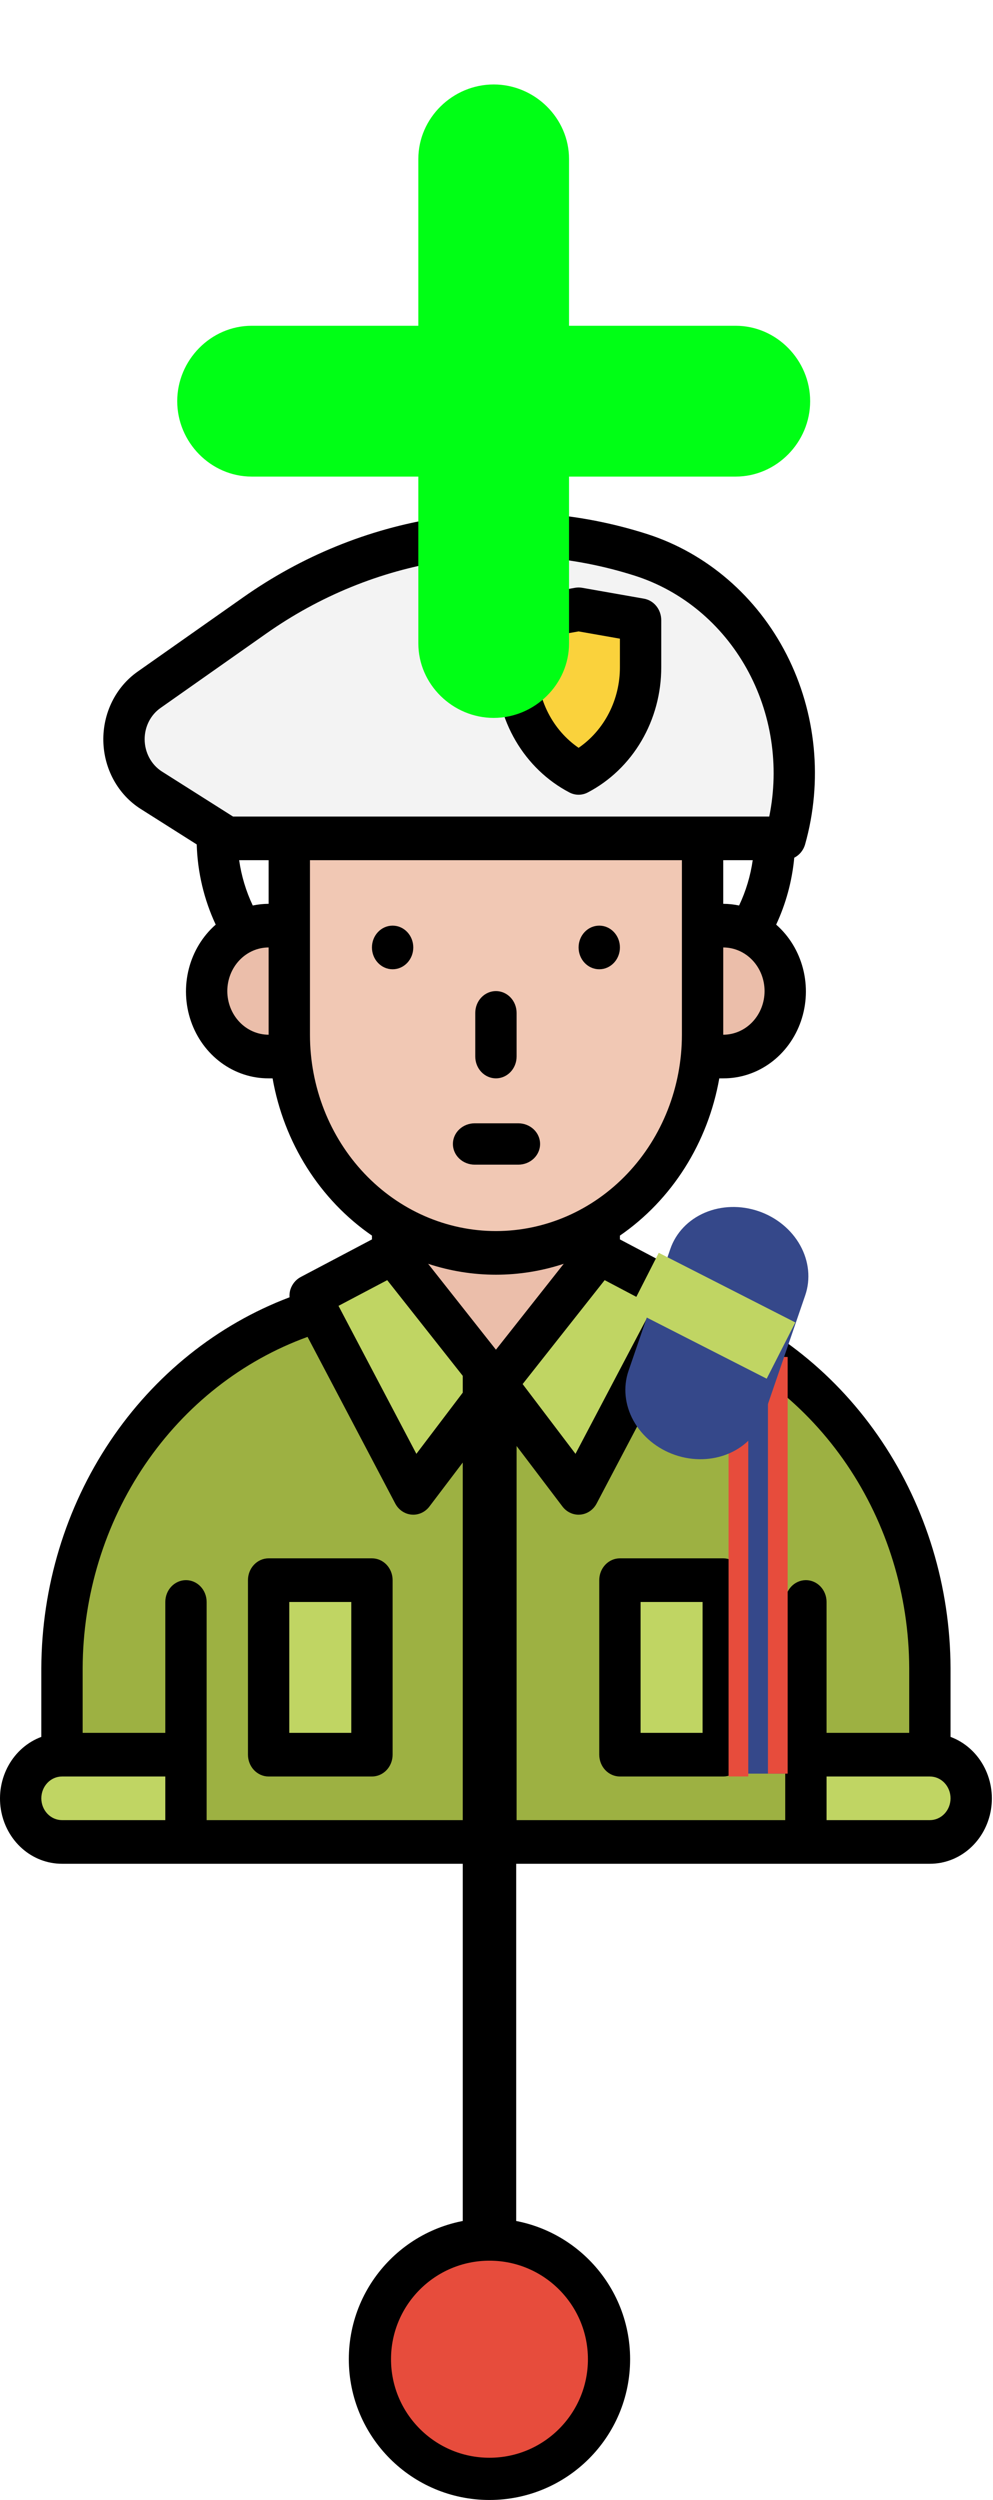 <svg width="353" height="888" viewBox="0 0 353 888" fill="none" xmlns="http://www.w3.org/2000/svg">
<path d="M330.562 646.517H22.036V592.512C22.036 558.868 34.192 526.488 56.028 501.967C77.865 477.447 107.74 462.628 139.57 460.529H213.028C244.858 462.628 274.733 477.447 296.57 501.967C318.406 526.488 330.562 558.868 330.562 592.512V646.517Z" fill="#9DB142"/>
<path d="M330.562 623.268H22.036C13.922 623.268 7.344 630.207 7.344 638.767C7.344 647.327 13.922 654.266 22.036 654.266H330.562C338.676 654.266 345.253 647.327 345.253 638.767C345.253 630.207 338.676 623.268 330.562 623.268Z" fill="#C0D563"/>
<path d="M139.569 421.782H213.028V499.277H139.569V421.782Z" fill="#EBBEAA"/>
<path d="M102.84 297.791H249.758V367.536C249.758 388.089 242.018 407.8 228.242 422.333C214.466 436.866 195.781 445.03 176.299 445.03C156.816 445.03 138.132 436.866 124.356 422.333C110.58 407.8 102.84 388.089 102.84 367.536V297.791Z" fill="#F1C8B4"/>
<path d="M95.495 328.789H102.84V375.285H95.495C89.65 375.285 84.044 372.836 79.912 368.476C75.779 364.116 73.457 358.203 73.457 352.037C73.457 345.871 75.779 339.958 79.912 335.598C84.044 331.238 89.65 328.789 95.495 328.789Z" fill="#EBBEAA"/>
<path d="M249.757 328.789H257.103C262.948 328.789 268.553 331.238 272.686 335.598C276.819 339.958 279.141 345.871 279.141 352.037C279.141 358.203 276.819 364.116 272.686 368.476C268.553 372.836 262.948 375.285 257.103 375.285H249.757V328.789Z" fill="#EBBEAA"/>
<path d="M286.487 545.774V654.266H66.111V545.774" fill="#9DB142"/>
<path d="M95.494 561.273H132.224V623.268H95.494V561.273Z" fill="#C0D563"/>
<path d="M220.374 561.273H257.103V623.268H220.374V561.273Z" fill="#C0D563"/>
<path d="M176.299 491.527L146.916 530.275L110.186 460.53L139.57 445.031L176.299 491.527Z" fill="#C0D563"/>
<path d="M176.299 491.527L205.682 530.275L242.412 460.53L213.028 445.031L176.299 491.527Z" fill="#C0D563"/>
<path d="M80.803 297.791H279.141C282.035 287.614 283.001 276.936 281.983 266.365C280.966 255.794 277.984 245.539 273.209 236.184C268.434 226.829 261.959 218.558 254.154 211.843C246.349 205.128 237.367 200.1 227.72 197.048C204.74 189.775 180.522 187.943 156.794 191.682C133.065 195.421 110.412 204.639 90.449 218.678L52.986 245.026C50.244 246.954 47.996 249.566 46.442 252.63C44.887 255.694 44.074 259.116 44.074 262.591C44.074 266.236 44.968 269.819 46.671 272.991C48.373 276.163 50.825 278.816 53.788 280.692L80.803 297.791Z" fill="#F3F3F3"/>
<path d="M205.683 274.542C199.061 271.049 193.491 265.68 189.599 259.036C185.707 252.392 183.645 244.736 183.645 236.926V220.296L205.683 216.421L227.72 220.296V236.926C227.72 244.736 225.658 252.392 221.766 259.036C217.874 265.68 212.305 271.049 205.683 274.542V274.542Z" fill="#FAD23C"/>
<path d="M337.908 616.947V592.512C337.803 563.656 329.277 535.533 313.49 511.967C297.703 488.402 275.42 470.536 249.67 460.799C249.728 459.937 249.647 459.07 249.431 458.236C249.137 457.238 248.654 456.313 248.013 455.516C247.371 454.718 246.584 454.066 245.697 453.598L220.374 440.24V438.89C229.536 432.583 237.39 424.381 243.462 414.781C249.534 405.18 253.697 394.381 255.7 383.035H257.103C263.131 383.063 269.02 381.126 273.965 377.489C278.909 373.852 282.668 368.692 284.727 362.716C286.786 356.739 287.045 350.238 285.469 344.1C283.892 337.962 280.556 332.488 275.918 328.427C279.398 320.975 281.577 312.923 282.351 304.656C283.258 304.203 284.066 303.556 284.725 302.758C285.383 301.959 285.878 301.026 286.178 300.016C292.555 277.495 290.205 253.225 279.642 232.53C269.08 211.835 251.168 196.405 229.836 189.624C205.823 181.99 180.507 180.059 155.703 183.967C130.899 187.875 107.223 197.527 86.373 212.229L48.909 238.577C45.071 241.277 41.941 244.958 39.813 249.276C37.685 253.595 36.626 258.411 36.736 263.277C36.846 268.143 38.121 272.9 40.442 277.107C42.763 281.314 46.055 284.833 50.011 287.337L69.931 299.945C70.224 309.839 72.526 319.552 76.681 328.427C72.043 332.488 68.708 337.962 67.131 344.1C65.554 350.237 65.813 356.739 67.872 362.715C69.931 368.691 73.69 373.851 78.634 377.488C83.578 381.125 89.467 383.062 95.495 383.035H96.898C98.901 394.381 103.064 405.18 109.136 414.781C115.208 424.381 123.062 432.583 132.224 438.89V440.24L106.9 453.598C106.014 454.066 105.227 454.718 104.585 455.516C103.944 456.313 103.461 457.238 103.167 458.236C102.951 459.07 102.87 459.937 102.928 460.799C77.178 470.536 54.895 488.402 39.108 511.967C23.321 535.533 14.795 563.656 14.69 592.512V616.947C9.791 618.765 5.66 622.353 3.029 627.077C0.398 631.801 -0.562 637.355 0.318 642.755C1.198 648.154 3.862 653.051 7.837 656.576C11.812 660.102 16.843 662.029 22.036 662.016H330.562C335.755 662.029 340.786 660.102 344.761 656.576C348.736 653.051 351.4 648.154 352.28 642.755C353.16 637.355 352.2 631.801 349.569 627.077C346.938 622.353 342.807 618.765 337.908 616.947ZM323.216 592.512V615.519H293.833V569.022C293.833 566.967 293.059 564.996 291.681 563.542C290.304 562.089 288.435 561.272 286.487 561.272C284.539 561.272 282.67 562.089 281.293 563.542C279.915 564.996 279.141 566.967 279.141 569.022V646.517H183.645V513.621L199.947 535.118C200.635 536.025 201.508 536.757 202.501 537.26C203.494 537.763 204.581 538.024 205.682 538.024C205.887 538.025 206.092 538.015 206.296 537.994C207.498 537.89 208.657 537.474 209.67 536.784C210.683 536.094 211.519 535.15 212.103 534.036L243.263 474.866C266.52 483.29 286.713 499.143 301.041 520.225C315.368 541.307 323.119 566.572 323.216 592.512ZM176.299 479.419L152.191 448.9C167.889 454.073 184.709 454.073 200.407 448.9L176.299 479.419ZM204.58 516.41L185.787 491.627L214.95 454.71L232.268 463.844L204.58 516.41ZM257.103 367.536V336.538C261 336.538 264.737 338.171 267.492 341.078C270.247 343.984 271.795 347.926 271.795 352.037C271.795 356.148 270.247 360.09 267.492 362.996C264.737 365.903 261 367.536 257.103 367.536ZM257.103 321.039V305.54H267.583C266.78 311.142 265.145 316.575 262.739 321.64C260.883 321.249 258.996 321.047 257.103 321.039ZM51.419 262.593C51.416 260.392 51.929 258.226 52.913 256.286C53.897 254.346 55.321 252.693 57.058 251.475L94.522 225.127C113.571 211.688 135.205 202.867 157.869 199.295C180.534 195.724 203.667 197.492 225.607 204.472C242.316 209.783 256.517 221.536 265.384 237.392C274.251 253.248 277.134 272.044 273.46 290.041H82.835L57.565 274.05C55.695 272.857 54.148 271.176 53.071 269.17C51.995 267.163 51.426 264.898 51.419 262.593ZM85.015 305.54H95.495V321.039C93.602 321.047 91.715 321.249 89.859 321.64C87.453 316.575 85.818 311.142 85.015 305.54ZM80.803 352.037C80.807 347.928 82.357 343.988 85.111 341.083C87.865 338.177 91.599 336.543 95.495 336.538V367.536C91.599 367.531 87.865 365.897 85.111 362.991C82.357 360.086 80.807 356.146 80.803 352.037ZM110.186 367.536V305.54H242.412V367.536C242.412 386.033 235.446 403.773 223.048 416.853C210.649 429.933 193.833 437.281 176.299 437.281C158.765 437.281 141.949 429.933 129.55 416.853C117.152 403.773 110.186 386.033 110.186 367.536ZM137.651 454.71L166.814 491.627L148.017 516.41L120.33 463.844L137.651 454.71ZM14.69 638.767C14.692 636.712 15.466 634.742 16.844 633.289C18.221 631.837 20.088 631.019 22.036 631.018H58.765V646.517H22.036C20.088 646.515 18.221 645.698 16.844 644.245C15.466 642.792 14.692 640.822 14.69 638.767ZM73.457 569.022C73.457 566.967 72.683 564.996 71.305 563.542C69.928 562.089 68.059 561.272 66.111 561.272C64.163 561.272 62.294 562.089 60.917 563.542C59.539 564.996 58.765 566.967 58.765 569.022V615.519H29.382V592.512C29.479 566.572 37.23 541.307 51.557 520.225C65.885 499.143 86.078 483.29 109.335 474.866L140.495 534.037C141.079 535.15 141.914 536.093 142.926 536.784C143.939 537.474 145.097 537.89 146.298 537.995C146.504 538.016 146.709 538.026 146.916 538.024C148.017 538.024 149.104 537.763 150.097 537.26C151.09 536.757 151.963 536.025 152.651 535.118L168.953 513.621V646.517H73.457V569.022ZM330.562 646.517H293.833V631.018H330.562C332.51 631.018 334.379 631.834 335.756 633.287C337.134 634.741 337.908 636.712 337.908 638.767C337.908 640.822 337.134 642.794 335.756 644.247C334.379 645.7 332.51 646.517 330.562 646.517Z" fill="black"/>
<path d="M139.57 344.288C143.627 344.288 146.916 340.818 146.916 336.538C146.916 332.258 143.627 328.789 139.57 328.789C135.513 328.789 132.224 332.258 132.224 336.538C132.224 340.818 135.513 344.288 139.57 344.288Z" fill="black"/>
<path d="M213.028 344.288C217.085 344.288 220.374 340.818 220.374 336.538C220.374 332.258 217.085 328.789 213.028 328.789C208.971 328.789 205.682 332.258 205.682 336.538C205.682 340.818 208.971 344.288 213.028 344.288Z" fill="black"/>
<path d="M132.224 553.523H95.495C93.546 553.523 91.678 554.339 90.3 555.793C88.923 557.246 88.149 559.217 88.149 561.272V623.268C88.149 625.323 88.923 627.295 90.3 628.748C91.678 630.201 93.546 631.018 95.495 631.018H132.224C134.172 631.018 136.041 630.201 137.418 628.748C138.796 627.295 139.57 625.323 139.57 623.268V561.272C139.57 559.217 138.796 557.246 137.418 555.793C136.041 554.339 134.172 553.523 132.224 553.523ZM124.878 615.519H102.84V569.022H124.878V615.519Z" fill="black"/>
<path d="M220.374 553.523C218.426 553.523 216.557 554.339 215.18 555.793C213.802 557.246 213.028 559.217 213.028 561.272V623.268C213.028 625.323 213.802 627.295 215.18 628.748C216.557 630.201 218.426 631.018 220.374 631.018H257.103C259.052 631.018 260.92 630.201 262.298 628.748C263.675 627.295 264.449 625.323 264.449 623.268V561.272C264.449 559.217 263.675 557.246 262.298 555.793C260.92 554.339 259.052 553.523 257.103 553.523H220.374ZM249.758 615.519H227.72V569.022H249.758V615.519Z" fill="black"/>
<path d="M202.397 281.474C203.417 282.012 204.542 282.292 205.683 282.292C206.823 282.292 207.948 282.012 208.968 281.474C216.83 277.362 223.441 271.008 228.054 263.134C232.667 255.26 235.096 246.179 235.066 236.923V220.296C235.067 218.462 234.45 216.687 233.327 215.287C232.203 213.887 230.644 212.954 228.929 212.653L206.892 208.778C206.091 208.642 205.274 208.642 204.473 208.778L182.436 212.653C180.721 212.954 179.162 213.887 178.039 215.287C176.915 216.687 176.298 218.462 176.299 220.296V236.923C176.269 246.179 178.698 255.26 183.311 263.134C187.924 271.008 194.536 277.362 202.397 281.474V281.474ZM190.991 226.858L205.683 224.277L220.374 226.858V236.923C220.394 242.622 219.06 248.235 216.493 253.25C213.927 258.265 210.21 262.521 205.683 265.63C201.155 262.522 197.439 258.266 194.872 253.251C192.306 248.237 190.971 242.624 190.991 236.926V226.858Z" fill="black"/>
<path d="M176.299 383.035C178.247 383.035 180.116 382.218 181.493 380.765C182.871 379.312 183.645 377.341 183.645 375.285V359.786C183.645 357.731 182.871 355.76 181.493 354.307C180.116 352.853 178.247 352.037 176.299 352.037C174.351 352.037 172.482 352.853 171.105 354.307C169.727 355.76 168.953 357.731 168.953 359.786V375.285C168.953 377.341 169.727 379.312 171.105 380.765C172.482 382.218 174.351 383.035 176.299 383.035Z" fill="black"/>
<path d="M161 406.346C161 408.294 161.816 410.163 163.27 411.54C164.723 412.918 166.694 413.692 168.749 413.692H184.248C186.304 413.692 188.275 412.918 189.728 411.54C191.181 410.163 191.998 408.294 191.998 406.346C191.998 404.398 191.181 402.529 189.728 401.152C188.275 399.774 186.304 399 184.248 399H168.749C166.694 399 164.723 399.774 163.27 401.152C161.816 402.529 161 404.398 161 406.346Z" fill="black"/>
<rect x="263" y="482" width="16" height="148" fill="#35488A"/>
<rect x="273" y="482" width="7" height="148" fill="#E74C3C"/>
<rect x="259" y="483" width="7" height="148" fill="#E74C3C"/>
<path d="M239.98 516.808C246.34 518.991 253.222 518.804 259.113 516.288C265.003 513.773 269.419 509.135 271.389 503.394L286.247 460.106C288.218 454.365 287.581 447.993 284.477 442.39C281.373 436.787 276.056 432.414 269.696 430.231C263.336 428.048 256.454 428.235 250.563 430.75C244.673 433.266 240.257 437.904 238.287 443.644L223.429 486.933C221.459 492.673 222.095 499.046 225.199 504.648C228.303 510.251 233.62 514.625 239.98 516.808Z" fill="#35488A"/>
<path d="M282.729 469.733L272.549 489.715L224 464.982L234.18 445L282.729 469.733Z" fill="#C0D563"/>
<g filter="url(#filter0_d_13_238)">
<path d="M261.53 105.714H202.286V46.47C202.286 31.914 190.061 20 175.5 20C160.939 20 148.714 31.914 148.714 46.47V105.714H89.47C74.914 105.714 63 117.939 63 132.5C63 147.061 74.914 159.286 89.47 159.286H148.714V218.53C148.714 233.086 160.939 245 175.5 245C190.061 245 202.286 233.086 202.286 218.53V159.286H261.53C276.086 159.286 288 147.061 288 132.5C288 117.939 276.086 105.714 261.53 105.714Z" fill="#00FF15"/>
</g>
<path d="M174 485.99L174 868.01" stroke="black" stroke-width="19"/>
<circle cx="174" cy="838" r="42.5" fill="#E74C3C" stroke="black" stroke-width="15"/>
<defs>
<filter id="filter0_d_13_238" x="33" y="0" width="285" height="285" filterUnits="userSpaceOnUse" color-interpolation-filters="sRGB">
<feFlood flood-opacity="0" result="BackgroundImageFix"/>
<feColorMatrix in="SourceAlpha" type="matrix" values="0 0 0 0 0 0 0 0 0 0 0 0 0 0 0 0 0 0 127 0" result="hardAlpha"/>
<feOffset dy="10"/>
<feGaussianBlur stdDeviation="15"/>
<feComposite in2="hardAlpha" operator="out"/>
<feColorMatrix type="matrix" values="0 0 0 0 0 0 0 0 0 0 0 0 0 0 0 0 0 0 0.5 0"/>
<feBlend mode="normal" in2="BackgroundImageFix" result="effect1_dropShadow_13_238"/>
<feBlend mode="normal" in="SourceGraphic" in2="effect1_dropShadow_13_238" result="shape"/>
</filter>
</defs>
</svg>
